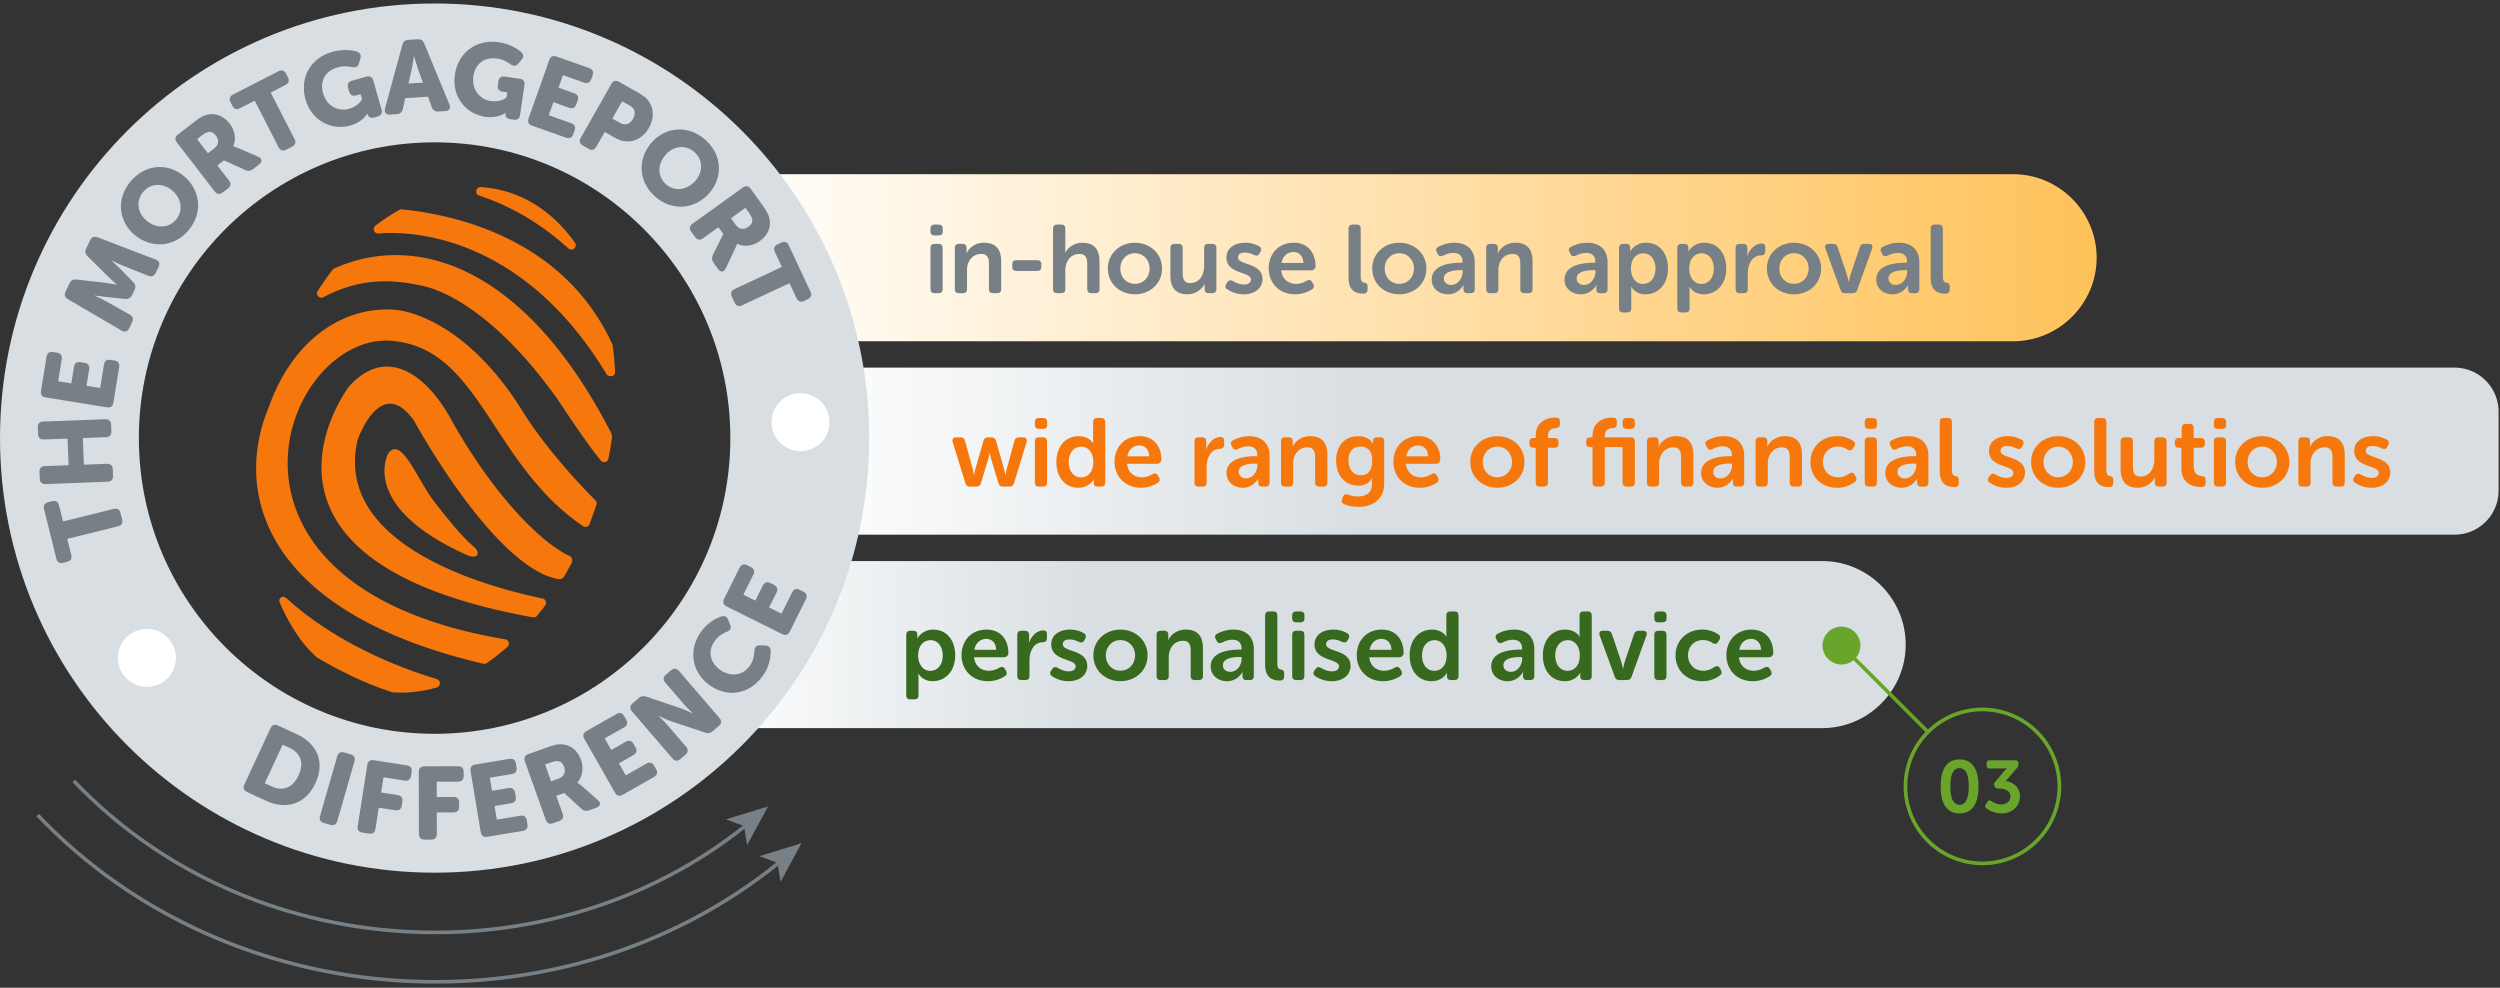 <svg xmlns="http://www.w3.org/2000/svg" width="448" height="177" viewBox="0 0 448 177"><rect x="0" y="0" width="448" height="177" fill="#333333" stroke="none"/><defs><linearGradient id="qfhxa" x1="128.01" x2="375.72" y1="46.19" y2="46.19" gradientUnits="userSpaceOnUse"><stop offset="0" stop-color="#fff"/><stop offset="1" stop-color="#ffc259"/></linearGradient><linearGradient id="qfhxb" x1="124.42" x2="341.5" y1="115.52" y2="115.52" gradientUnits="userSpaceOnUse"><stop offset="0" stop-color="#fff"/><stop offset=".33" stop-color="#d8dee2"/></linearGradient><linearGradient id="qfhxc" x1="142.73" x2="447.74" y1="80.85" y2="80.85" gradientUnits="userSpaceOnUse"><stop offset="0" stop-color="#fff"/><stop offset=".33" stop-color="#d8dee2"/></linearGradient></defs><g><g><g><path fill="url(#qfhxa)" d="M360.75 61.154H138.595c-8.233 0-9.286-6.737-9.286-14.97s-4.63-14.97 3.603-14.97H360.75c8.233 0 14.97 6.737 14.97 14.97s-6.737 14.97-14.97 14.97z"/></g><g><path fill="url(#qfhxb)" d="M326.534 130.48h-192.83c-8.235 0-9.287-6.736-9.287-14.97h11.643c0-8.233-.077-14.97 8.156-14.97h182.318c8.233 0 14.97 6.737 14.97 14.97 0 8.234-6.737 14.97-14.97 14.97z"/></g><g><path fill="url(#qfhxc)" d="M151.352 95.817a7.902 7.902 0 0 1-7.902-7.902V73.779a7.902 7.902 0 0 1 7.902-7.902h288.492a7.902 7.902 0 0 1 7.902 7.902v14.136a7.902 7.902 0 0 1-7.902 7.902z"/></g><g><g><path fill="#f6780d" d="M93.74 73.839c-10.974-17.75-22.842-18.314-22.842-18.314-8.5-.73-18.049 4.425-22.686 17.306-2.09 4.96-2.937 10.542-1.815 16.148 2.358 11.814 13.477 23.7 40.215 29.959.22.05.455.01.64-.12a40.129 40.129 0 0 0 3.672-2.889.787.787 0 0 0-.393-1.366c-58.255-9.788-39.188-56.327-19.518-53.396 15.173 1.93 17.171 22.08 33.501 33.141.41.254.957.059 1.131-.39.349-.9.92-2.543 1.235-3.473.1-.293.002-.606-.217-.828-6.68-6.734-10.935-12.563-12.922-15.778z"/></g><g><path fill="#f6780d" d="M77.693 89.74c-2.948-3.855-5.76-11.722-8.131-8.49 0 0-5.325 9.521 14.125 18.218 1.913.857 2.624-.337 1.097-1.606-1.826-1.517-4.479-4.706-7.091-8.122z"/></g><g><path fill="#f6780d" d="M56.79 117.814c-3.336-2.942-5.505-7.104-6.686-9.889-.299-.708.572-1.313 1.139-.794 8.745 7.987 19.948 12.43 27.035 14.565.756.227.735 1.288-.022 1.506-2.626.75-5.282 1.053-7.91.866l-.04-.002c-5.249-1.692-10.06-4.193-13.516-6.252z"/></g><g><path fill="#f6780d" d="M102.398 100.97c.262-.467.16-1.125-.328-1.346-5.493-2.508-14.195-11.744-21.308-24.607-4.192-7.587-11.357-13.335-18.22-5.759-.018.019-23.715 31.124 32.943 41.367a.805.805 0 0 0 .766-.28c.492-.605.975-1.228 1.45-1.867.34-.456.08-1.113-.478-1.229-10.014-2.067-37.372-9.525-33.178-28.263l.012-.047c.163-.603 4.28-11.837 10.13-3.56 0 0 14.357 26.406 25.908 28.405.413.072.824-.152 1.028-.519z"/></g><g><path fill="#f6780d" d="M109.582 77.7C93.648 46.699 73.815 41.802 59.883 48.12a.801.801 0 0 0-.307.242c-.84 1.095-1.767 2.436-2.638 3.776-.438.676.303 1.493 1.019 1.12 3.773-1.969 9.142-3.96 17.36-2.1 0 0 10.96 1.14 24.698 20.536 0 0 4.884 7.485 7.65 10.838a.784.784 0 0 0 1.371-.347c.258-1.303.474-2.6.65-3.889z"/></g><g><path fill="#f6780d" d="M108.701 67.08c.29.48 1.54.537 1.52-.442a56.235 56.235 0 0 0-.427-4.715.81.81 0 0 0-.074-.25c-.195-.41-.36-.766-.58-1.209-9.46-19-30.104-22.254-37.15-22.942a.787.787 0 0 0-.465.105c-1.52.871-2.876 1.746-4.244 2.811-.616.48-.225 1.46.553 1.4 8.817-.684 27.117 2.4 40.867 25.241z"/></g><g><path fill="#f6780d" d="M101.858 44.52c.688.624 1.705-.28 1.167-1.036-3.3-4.632-7.629-7.923-12.799-9.3a20.842 20.842 0 0 0-4.057-.659c-.915-.057-1.173 1.249-.302 1.53 4.48 1.452 10.21 4.216 15.991 9.465z"/></g></g><g><path fill="#d8dee2" d="M130.877 78.505c0 29.269-23.728 52.993-52.997 52.993-29.267 0-52.994-23.724-52.994-52.993 0-29.27 23.727-52.997 52.994-52.997 29.27 0 52.997 23.728 52.997 52.997zM77.88.623C34.87.623 0 35.492 0 78.505c0 43.013 34.87 77.878 77.88 77.878 43.014 0 77.88-34.865 77.88-77.878S120.895.623 77.88.623z"/></g><g><g><path fill="#37691e" d="M166.726 120.218c-1.438 0-2.2-1.35-2.2-2.718 0-1.957 1.091-2.787 2.234-2.787 1.282 0 2.182 1.09 2.182 2.77 0 1.748-1.006 2.735-2.216 2.735zm-4.33 4.382c0 .483.26.726.726.726h.745c.485 0 .73-.243.73-.726v-3.118c0-.45-.054-.762-.054-.762h.034s.71 1.351 2.546 1.351c2.321 0 4.053-1.817 4.053-4.624 0-2.734-1.542-4.623-3.931-4.623-2.062 0-2.84 1.56-2.84 1.56h-.034s.017-.156.017-.347v-.4c0-.345-.243-.604-.71-.604h-.556c-.466 0-.725.26-.725.727z"/></g><g><path fill="#37691e" d="M174.608 116.444c.207-1.178 1.004-1.956 2.13-1.956 1.004 0 1.748.727 1.782 1.956zm2.18-3.62c-2.648 0-4.483 1.906-4.483 4.623 0 2.51 1.818 4.624 4.743 4.624a5.576 5.576 0 0 0 2.995-.883c.383-.225.451-.572.243-.97l-.207-.346c-.225-.398-.538-.451-.97-.241-.414.258-1.09.568-1.905.568-1.332 0-2.51-.83-2.649-2.423h5.386a.764.764 0 0 0 .762-.744c0-2.425-1.404-4.208-3.914-4.208z"/></g><g><path fill="#37691e" d="M182.298 113.76c0-.468.242-.727.71-.727h.677c.466 0 .727.26.727.727v.83c0 .33-.053.608-.053.608h.034c.347-1.057 1.317-2.236 2.563-2.236.485 0 .66.243.66.728v.674c0 .468-.279.728-.745.728-1.612 0-2.39 1.595-2.39 3.203v2.84c0 .485-.243.728-.711.728h-.762c-.468 0-.71-.243-.71-.728z"/></g><g><path fill="#37691e" d="M188.362 120.184l.206-.312c.26-.364.555-.398.99-.173.414.226 1.071.606 1.973.606.76 0 1.228-.348 1.228-.901 0-1.436-4.38-.9-4.38-3.931 0-1.732 1.525-2.649 3.376-2.649 1.178 0 1.993.381 2.459.642.398.207.45.57.261.969l-.174.31c-.207.417-.536.47-.97.279-.38-.175-.953-.434-1.68-.434-.762 0-1.194.313-1.194.866 0 1.455 4.38.882 4.38 3.896 0 1.558-1.315 2.719-3.359 2.719a5.18 5.18 0 0 1-2.944-.9c-.398-.225-.434-.606-.172-.987z"/></g><g><path fill="#37691e" d="M198.166 117.447c0-1.626 1.176-2.753 2.614-2.753s2.63 1.127 2.63 2.753c0 1.646-1.192 2.752-2.63 2.752s-2.614-1.106-2.614-2.752zm-2.236 0c0 2.72 2.165 4.624 4.85 4.624 2.682 0 4.865-1.904 4.865-4.624 0-2.702-2.183-4.623-4.865-4.623-2.685 0-4.85 1.921-4.85 4.623z"/></g><g><path fill="#37691e" d="M207.26 113.76c0-.468.243-.727.71-.727h.674c.468 0 .71.26.71.727v.536c0 .192-.034.398-.034.398h.034a3.447 3.447 0 0 1 3.133-1.87c1.96 0 3.083 1.023 3.083 3.359v4.952c0 .485-.243.728-.726.728h-.744c-.468 0-.728-.243-.728-.728v-4.501c0-1.074-.276-1.802-1.385-1.802-1.559 0-2.546 1.3-2.546 2.893v3.41c0 .485-.242.728-.71.728h-.762c-.466 0-.708-.243-.708-.728z"/></g><g><path fill="#37691e" d="M220.474 120.39c-.884 0-1.333-.57-1.333-1.159 0-1.317 1.887-1.49 2.995-1.49h.365v.329c0 1.076-.797 2.32-2.027 2.32zm1.645-3.981c-1.974 0-5.159.433-5.159 3.012 0 1.612 1.315 2.65 2.925 2.65 1.94 0 2.772-1.662 2.772-1.662h.034s-.034.139-.034.381v.345c0 .485.242.728.71.728h.587c.485 0 .728-.243.728-.728v-4.797c0-2.231-1.368-3.514-3.654-3.514a6.254 6.254 0 0 0-2.891.728c-.417.225-.485.57-.279.97l.174.327c.209.417.537.487.97.296.417-.225 1.092-.502 1.836-.502.9 0 1.644.398 1.644 1.557v.209z"/></g><g><path fill="#37691e" d="M226.71 110.297c0-.468.243-.727.711-.727h.764c.468 0 .71.259.71.727v8.638c0 .866.362 1.022.692 1.058.31.036.536.225.536.623v.59c0 .45-.207.744-.728.744-1.176 0-2.684-.313-2.684-2.84z"/></g><g><path fill="#37691e" d="M231.563 113.76c0-.468.242-.727.708-.727h.762c.468 0 .71.259.71.727v7.375c0 .485-.242.727-.71.727h-.762c-.466 0-.708-.242-.708-.727zm0-2.944v-.52c0-.467.242-.726.708-.726h.762c.468 0 .727.259.727.727v.519c0 .466-.26.709-.727.709h-.762c-.466 0-.708-.243-.708-.709z"/></g><g><path fill="#37691e" d="M235.545 120.184l.208-.312c.258-.364.555-.398.987-.173.415.226 1.074.606 1.974.606.762 0 1.23-.348 1.23-.901 0-1.436-4.382-.9-4.382-3.931 0-1.732 1.525-2.649 3.376-2.649 1.178 0 1.993.381 2.459.642.397.207.452.57.26.969l-.173.31c-.207.417-.536.47-.97.279-.381-.175-.953-.434-1.679-.434-.763 0-1.195.313-1.195.866 0 1.455 4.38.882 4.38 3.896 0 1.558-1.315 2.719-3.359 2.719a5.18 5.18 0 0 1-2.944-.9c-.398-.225-.432-.606-.172-.987z"/></g><g><path fill="#37691e" d="M245.434 116.444c.208-1.178 1.004-1.956 2.13-1.956 1.003 0 1.75.727 1.785 1.956zm2.182-3.62c-2.649 0-4.484 1.906-4.484 4.623 0 2.51 1.817 4.624 4.743 4.624a5.576 5.576 0 0 0 2.996-.883c.38-.225.45-.572.242-.97l-.206-.346c-.226-.398-.537-.451-.97-.241-.417.258-1.092.568-1.906.568-1.332 0-2.51-.83-2.649-2.423h5.386a.764.764 0 0 0 .762-.744c0-2.425-1.402-4.208-3.914-4.208z"/></g><g><path fill="#37691e" d="M257.022 120.218c-1.298 0-2.2-1.091-2.2-2.772 0-1.748 1.021-2.733 2.217-2.733 1.489 0 2.2 1.35 2.2 2.717 0 1.958-1.075 2.788-2.217 2.788zm-.415-7.394c-2.34 0-4.001 1.819-4.001 4.622 0 2.738 1.542 4.625 3.929 4.625 2.027 0 2.771-1.523 2.771-1.523h.036s-.036.138-.036.31v.347c0 .432.243.657.71.657h.641c.468 0 .71-.242.71-.727v-10.838c0-.468-.242-.727-.71-.727h-.761c-.468 0-.71.259-.71.727v3.289c0 .278.033.504.033.504h-.034s-.64-1.266-2.578-1.266z"/></g><g><path fill="#37691e" d="M269.408 119.231c0-1.317 1.886-1.49 2.995-1.49h.365v.329c0 1.076-.797 2.32-2.027 2.32-.882 0-1.333-.57-1.333-1.159zm-2.18.19c0 1.612 1.314 2.65 2.924 2.65 1.94 0 2.772-1.662 2.772-1.662h.034s-.034.139-.034.381v.345c0 .485.242.728.71.728h.587c.485 0 .728-.243.728-.728v-4.797c0-2.231-1.368-3.514-3.655-3.514a6.254 6.254 0 0 0-2.89.728c-.417.225-.485.57-.277.97l.172.327c.209.417.538.487.97.296.417-.225 1.092-.502 1.836-.502.9 0 1.644.398 1.644 1.557v.209h-.361c-1.974 0-5.16.433-5.16 3.012z"/></g><g><path fill="#37691e" d="M280.892 120.218c-1.298 0-2.198-1.091-2.198-2.772 0-1.748 1.021-2.733 2.217-2.733 1.489 0 2.197 1.35 2.197 2.717 0 1.958-1.074 2.788-2.216 2.788zm-.415-7.394c-2.338 0-4 1.819-4 4.622 0 2.738 1.54 4.625 3.93 4.625 2.025 0 2.771-1.523 2.771-1.523h.034s-.034.138-.034.31v.347c0 .432.243.657.71.657h.641c.468 0 .71-.242.71-.727v-10.838c0-.468-.242-.727-.71-.727h-.763c-.468 0-.71.259-.71.727v3.289c0 .278.035.504.035.504h-.036s-.638-1.266-2.578-1.266z"/></g><g><path fill="#37691e" d="M286.662 113.864c-.172-.502.034-.831.572-.831h.813c.417 0 .693.19.814.604l1.645 4.867c.174.519.33 1.333.33 1.333h.034s.14-.814.312-1.333l1.645-4.867c.12-.413.4-.604.812-.604h.815c.536 0 .761.33.59.831l-2.668 7.411c-.139.413-.398.587-.813.587h-1.387c-.413 0-.691-.174-.81-.587z"/></g><g><path fill="#37691e" d="M296.45 113.76c0-.468.243-.727.71-.727h.76c.469 0 .711.259.711.727v7.375c0 .485-.242.727-.71.727h-.762c-.466 0-.708-.242-.708-.727zm0-2.944v-.52c0-.467.243-.726.71-.726h.76c.469 0 .728.259.728.727v.519c0 .466-.26.709-.727.709h-.762c-.466 0-.708-.243-.708-.709z"/></g><g><path fill="#37691e" d="M305.057 112.824c1.419 0 2.372.52 2.89.885.365.242.382.604.14.985l-.226.347c-.258.4-.555.4-.968.19a3.096 3.096 0 0 0-1.717-.537c-1.627 0-2.684 1.231-2.684 2.736 0 1.49 1.057 2.77 2.754 2.77.866 0 1.56-.38 1.974-.675.434-.242.762-.19.987.225l.175.33c.206.38.155.727-.192.97a5.254 5.254 0 0 1-3.133 1.021c-2.927 0-4.797-2.06-4.797-4.624 0-2.51 1.87-4.623 4.797-4.623z"/></g><g><path fill="#37691e" d="M311.672 116.444c.209-1.178 1.004-1.956 2.132-1.956 1.002 0 1.748.727 1.782 1.956zm2.183-3.62c-2.649 0-4.484 1.906-4.484 4.623 0 2.51 1.816 4.624 4.743 4.624a5.582 5.582 0 0 0 2.995-.883c.381-.225.45-.572.243-.97l-.207-.346c-.227-.398-.538-.451-.97-.241-.416.258-1.09.568-1.905.568-1.332 0-2.51-.83-2.649-2.423h5.384a.765.765 0 0 0 .764-.744c0-2.425-1.404-4.208-3.914-4.208z"/></g></g><g><g><path fill="#778086" d="M166.74 44.431c0-.468.241-.727.711-.727h.76c.468 0 .71.26.71.727v7.377c0 .485-.242.728-.71.728h-.76c-.47 0-.71-.243-.71-.728zm0-2.942v-.52c0-.469.241-.728.711-.728h.76c.468 0 .73.26.73.727v.521c0 .466-.262.709-.73.709h-.76c-.47 0-.71-.243-.71-.709z"/></g><g><path fill="#778086" d="M171.105 44.431c0-.468.243-.727.71-.727h.675c.468 0 .71.26.71.727v.536c0 .192-.033.398-.033.398h.034a3.447 3.447 0 0 1 3.133-1.87c1.957 0 3.082 1.023 3.082 3.361v4.952c0 .485-.242.728-.727.728h-.745c-.466 0-.727-.243-.727-.728v-4.503c0-1.074-.277-1.8-1.385-1.8-1.557 0-2.544 1.298-2.544 2.891v3.412c0 .485-.243.728-.71.728h-.762c-.468 0-.71-.243-.71-.728z"/></g><g><path fill="#778086" d="M181.394 47.824v-.485c0-.468.26-.71.728-.71h3.758c.466 0 .726.242.726.71v.485c0 .485-.26.728-.726.728h-3.758c-.468 0-.728-.243-.728-.728z"/></g><g><path fill="#778086" d="M188.705 40.968c0-.468.26-.727.727-.727h.745c.485 0 .727.26.727.727v3.567c0 .432-.053.743-.053.743h.036c.432-.847 1.54-1.783 3.063-1.783 1.96 0 3.083 1.023 3.083 3.361v4.952c0 .485-.258.728-.728.728h-.744c-.485 0-.728-.243-.728-.728v-4.503c0-1.074-.274-1.8-1.383-1.8-1.542 0-2.546 1.247-2.546 2.927v3.376c0 .485-.242.728-.727.728h-.745c-.468 0-.727-.243-.727-.728z"/></g><g><path fill="#778086" d="M200.76 48.12c0-1.628 1.177-2.755 2.615-2.755 1.438 0 2.632 1.127 2.632 2.755 0 1.646-1.194 2.752-2.632 2.752-1.438 0-2.616-1.106-2.616-2.752zm-2.234 0c0 2.718 2.165 4.622 4.85 4.622 2.682 0 4.864-1.904 4.864-4.622 0-2.702-2.182-4.625-4.865-4.625-2.684 0-4.85 1.923-4.85 4.625z"/></g><g><path fill="#778086" d="M209.733 44.431c0-.468.261-.727.727-.727h.747c.485 0 .727.26.727.727v4.501c0 1.077.277 1.802 1.366 1.802 1.593 0 2.478-1.402 2.478-2.978v-3.325c0-.468.243-.727.728-.727h.742c.468 0 .728.26.728.727v7.377c0 .485-.26.728-.728.728h-.674c-.468 0-.71-.243-.71-.728v-.52c0-.207.033-.399.033-.399h-.034c-.415.902-1.559 1.853-3.063 1.853-1.889 0-3.067-.95-3.067-3.359z"/></g><g><path fill="#778086" d="M219.764 50.855l.208-.31c.258-.366.555-.4.987-.175.415.226 1.075.607 1.974.607.762 0 1.23-.347 1.23-.9 0-1.438-4.382-.902-4.382-3.931 0-1.734 1.525-2.65 3.376-2.65a4.89 4.89 0 0 1 2.459.642c.398.206.45.572.261.97l-.174.31c-.206.415-.536.468-.97.277-.38-.174-.953-.432-1.678-.432-.764 0-1.196.313-1.196.866 0 1.453 4.38.882 4.38 3.895 0 1.559-1.315 2.718-3.359 2.718a5.166 5.166 0 0 1-2.944-.9c-.397-.225-.432-.606-.172-.987z"/></g><g><path fill="#778086" d="M229.653 47.116c.208-1.178 1.004-1.957 2.131-1.957 1.002 0 1.749.727 1.783 1.957zm2.182-3.62c-2.648 0-4.484 1.905-4.484 4.624 0 2.51 1.817 4.622 4.744 4.622a5.56 5.56 0 0 0 2.995-.883c.38-.225.449-.572.242-.97l-.206-.344c-.225-.4-.538-.451-.97-.243-.417.26-1.091.57-1.906.57-1.332 0-2.51-.831-2.648-2.424h5.384a.765.765 0 0 0 .763-.743c0-2.427-1.402-4.21-3.914-4.21z"/></g><g><path fill="#778086" d="M241.658 40.968c0-.468.242-.727.71-.727h.762c.468 0 .71.26.71.727v8.64c0 .867.364 1.022.694 1.056.31.036.536.225.536.623v.59c0 .45-.209.744-.728.744-1.176 0-2.684-.313-2.684-2.84z"/></g><g><path fill="#778086" d="M248.135 48.12c0-1.628 1.178-2.755 2.616-2.755 1.438 0 2.63 1.127 2.63 2.755 0 1.646-1.192 2.752-2.63 2.752s-2.616-1.106-2.616-2.752zm-2.234 0c0 2.718 2.166 4.622 4.85 4.622 2.683 0 4.865-1.904 4.865-4.622 0-2.702-2.182-4.625-4.865-4.625-2.684 0-4.85 1.923-4.85 4.625z"/></g><g><path fill="#778086" d="M258.738 49.902c0-1.314 1.887-1.489 2.995-1.489h.364v.33c0 1.074-.798 2.319-2.025 2.319-.885 0-1.334-.57-1.334-1.16zm2.978-2.82c-1.974 0-5.16.432-5.16 3.012 0 1.61 1.316 2.648 2.925 2.648 1.942 0 2.771-1.661 2.771-1.661h.036s-.036.138-.036.38v.347c0 .485.243.728.71.728h.59c.483 0 .725-.243.725-.728v-4.797c0-2.233-1.365-3.516-3.652-3.516-1.317 0-2.32.434-2.893.728-.415.225-.485.572-.276.972l.174.326c.206.416.536.486.968.297.417-.225 1.091-.504 1.836-.504.901 0 1.644.398 1.644 1.557v.21h-.362z"/></g><g><path fill="#778086" d="M266.325 44.431c0-.468.243-.727.709-.727h.676c.468 0 .71.26.71.727v.536c0 .192-.035.398-.035.398h.036a3.447 3.447 0 0 1 3.133-1.87c1.957 0 3.082 1.023 3.082 3.361v4.952c0 .485-.242.728-.727.728h-.743c-.468 0-.73-.243-.73-.728v-4.503c0-1.074-.276-1.8-1.382-1.8-1.561 0-2.546 1.298-2.546 2.891v3.412c0 .485-.243.728-.71.728h-.764c-.466 0-.709-.243-.709-.728z"/></g><g><path fill="#778086" d="M282.538 49.902c0-1.314 1.887-1.489 2.995-1.489h.364v.33c0 1.074-.796 2.319-2.025 2.319-.885 0-1.334-.57-1.334-1.16zm2.978-2.82c-1.974 0-5.159.432-5.159 3.012 0 1.61 1.315 2.648 2.925 2.648 1.94 0 2.772-1.661 2.772-1.661h.034s-.034.138-.034.38v.347c0 .485.24.728.71.728h.588c.485 0 .727-.243.727-.728v-4.797c0-2.233-1.368-3.516-3.654-3.516-1.315 0-2.319.434-2.891.728-.417.225-.485.572-.279.972l.175.326c.206.416.536.486.97.297.416-.225 1.09-.504 1.835-.504.9 0 1.645.398 1.645 1.557v.21h-.364z"/></g><g><path fill="#778086" d="M292.256 48.17c0-1.954 1.09-2.786 2.234-2.786 1.28 0 2.18 1.09 2.18 2.77 0 1.748-1.002 2.735-2.216 2.735-1.436 0-2.198-1.348-2.198-2.718zm-2.129 7.101c0 .485.26.728.727.728h.743c.485 0 .728-.243.728-.728v-3.118c0-.449-.052-.762-.052-.762h.034s.71 1.351 2.547 1.351c2.32 0 4.052-1.816 4.052-4.622 0-2.736-1.542-4.625-3.933-4.625-2.06 0-2.84 1.56-2.84 1.56h-.032s.017-.156.017-.345v-.4c0-.347-.242-.606-.71-.606h-.554c-.467 0-.727.26-.727.727z"/></g><g><path fill="#778086" d="M302.702 48.17c0-1.954 1.09-2.786 2.232-2.786 1.282 0 2.182 1.09 2.182 2.77 0 1.748-1.004 2.735-2.216 2.735-1.436 0-2.198-1.348-2.198-2.718zm-2.13 7.101c0 .485.258.728.726.728h.745c.485 0 .727-.243.727-.728v-3.118c0-.449-.053-.762-.053-.762h.036s.71 1.351 2.546 1.351c2.32 0 4.05-1.816 4.05-4.622 0-2.736-1.54-4.625-3.93-4.625-2.061 0-2.84 1.56-2.84 1.56h-.032s.015-.156.015-.345v-.4c0-.347-.242-.606-.71-.606h-.554c-.467 0-.725.26-.725.727z"/></g><g><path fill="#778086" d="M311.017 44.431c0-.468.242-.727.708-.727h.677c.468 0 .725.26.725.727v.832c0 .33-.05.606-.05.606h.035c.345-1.057 1.315-2.235 2.561-2.235.485 0 .66.242.66.727v.676c0 .468-.279.726-.745.726-1.61 0-2.389 1.595-2.389 3.206v2.84c0 .484-.242.727-.71.727h-.764c-.466 0-.708-.243-.708-.728z"/></g><g><path fill="#778086" d="M318.862 48.12c0-1.628 1.178-2.755 2.616-2.755 1.438 0 2.63 1.127 2.63 2.755 0 1.646-1.192 2.752-2.63 2.752s-2.616-1.106-2.616-2.752zm-2.234 0c0 2.718 2.166 4.622 4.85 4.622 2.683 0 4.865-1.904 4.865-4.622 0-2.702-2.183-4.625-4.865-4.625-2.684 0-4.85 1.923-4.85 4.625z"/></g><g><path fill="#778086" d="M327.108 44.535c-.17-.501.036-.831.572-.831h.815c.417 0 .693.191.815.606l1.644 4.865c.172.52.33 1.334.33 1.334h.034s.138-.813.31-1.334l1.645-4.865c.123-.415.4-.606.814-.606h.815c.536 0 .761.33.587.831l-2.665 7.412c-.139.414-.398.589-.815.589h-1.385c-.415 0-.691-.175-.812-.59z"/></g><g><path fill="#778086" d="M338.403 49.902c0-1.314 1.887-1.489 2.995-1.489h.366v.33c0 1.074-.798 2.319-2.027 2.319-.883 0-1.334-.57-1.334-1.16zm2.98-2.82c-1.974 0-5.16.432-5.16 3.012 0 1.61 1.314 2.648 2.924 2.648 1.94 0 2.772-1.661 2.772-1.661h.034s-.034.138-.034.38v.347c0 .485.242.728.71.728h.588c.485 0 .727-.243.727-.728v-4.797c0-2.233-1.368-3.516-3.654-3.516-1.315 0-2.32.434-2.891.728-.417.225-.485.572-.277.972l.173.326c.208.416.538.486.97.297.416-.225 1.09-.504 1.835-.504.9 0 1.645.398 1.645 1.557v.21h-.362z"/></g><g><path fill="#778086" d="M345.973 40.968c0-.468.242-.727.71-.727h.764c.468 0 .71.26.71.727v8.64c0 .867.362 1.022.692 1.056.31.036.536.225.536.623v.59c0 .45-.207.744-.728.744-1.176 0-2.684-.313-2.684-2.84z"/></g></g><g><g><path fill="#f6780d" d="M170.713 79.183c-.14-.485.103-.815.607-.815h.83c.433 0 .693.209.78.64l1.419 5.16c.104.469.172.937.172.937h.036s.068-.468.19-.936l1.489-5.16c.087-.417.363-.624.797-.624h.658c.431 0 .693.207.797.624l1.472 5.16c.136.468.19.936.19.936h.034s.07-.468.19-.936l1.403-5.16c.104-.432.364-.64.795-.64h.798c.52 0 .745.329.606.814l-2.27 7.409c-.12.417-.397.606-.812.606h-1.161c-.432 0-.709-.206-.813-.623l-1.334-4.416c-.138-.466-.206-.951-.206-.951h-.036s-.087.485-.224.951l-1.335 4.416c-.103.417-.362.623-.796.623h-1.193c-.417 0-.677-.19-.798-.606z"/></g><g><path fill="#f6780d" d="M185.452 79.096c0-.468.243-.728.71-.728h.762c.468 0 .71.26.71.728v7.377c0 .483-.242.725-.71.725h-.762c-.468 0-.71-.242-.71-.725zm0-2.944v-.52c0-.467.243-.727.71-.727h.762c.468 0 .73.26.73.728v.519c0 .466-.262.708-.73.708h-.762c-.468 0-.71-.242-.71-.708z"/></g><g><path fill="#f6780d" d="M193.714 85.554c-1.298 0-2.198-1.091-2.198-2.772 0-1.746 1.021-2.734 2.217-2.734 1.489 0 2.197 1.351 2.197 2.719 0 1.957-1.074 2.787-2.216 2.787zm-.415-7.394c-2.338 0-4 1.818-4 4.622 0 2.738 1.54 4.624 3.93 4.624 2.027 0 2.771-1.523 2.771-1.523h.034s-.034.139-.034.311v.347c0 .432.243.657.71.657h.64c.469 0 .711-.242.711-.725v-10.84c0-.468-.242-.728-.71-.728h-.764c-.466 0-.708.26-.708.728v3.288c0 .279.034.504.034.504h-.034s-.64-1.265-2.58-1.265z"/></g><g><path fill="#f6780d" d="M202.028 81.78c.21-1.178 1.006-1.957 2.132-1.957 1.004 0 1.748.728 1.784 1.957zm2.185-3.62c-2.65 0-4.485 1.906-4.485 4.622 0 2.512 1.817 4.625 4.744 4.625a5.582 5.582 0 0 0 2.995-.883c.381-.226.45-.572.243-.97l-.209-.345c-.225-.4-.536-.453-.97-.242-.415.257-1.09.57-1.904.57-1.333 0-2.512-.832-2.65-2.425h5.386a.764.764 0 0 0 .762-.743c0-2.427-1.402-4.21-3.912-4.21z"/></g><g><path fill="#f6780d" d="M214.052 79.096c0-.468.243-.728.709-.728h.676c.468 0 .726.26.726.728v.831c0 .328-.051.607-.051.607h.036c.344-1.057 1.314-2.236 2.56-2.236.486 0 .66.243.66.728v.674c0 .468-.278.727-.744.727-1.61 0-2.39 1.596-2.39 3.206v2.84c0 .483-.242.725-.71.725h-.763c-.466 0-.709-.242-.709-.725z"/></g><g><path fill="#f6780d" d="M221.967 84.567c0-1.317 1.887-1.49 2.995-1.49h.364v.329c0 1.075-.798 2.32-2.025 2.32-.885 0-1.334-.57-1.334-1.16zm2.978-2.821c-1.974 0-5.158.432-5.158 3.01 0 1.612 1.314 2.65 2.923 2.65 1.942 0 2.771-1.66 2.771-1.66h.036s-.036.137-.036.38v.347c0 .483.243.725.71.725h.59c.485 0 .727-.242.727-.725v-4.799c0-2.232-1.367-3.514-3.654-3.514-1.315 0-2.32.432-2.89.73-.418.223-.486.567-.28.967l.175.328c.206.417.536.487.97.297.415-.227 1.091-.503 1.834-.503.901 0 1.646.397 1.646 1.557v.21h-.364z"/></g><g><path fill="#f6780d" d="M229.556 79.096c0-.468.243-.728.709-.728h.674c.468 0 .71.26.71.728v.536c0 .191-.033.398-.033.398h.034a3.448 3.448 0 0 1 3.135-1.87c1.957 0 3.08 1.023 3.08 3.359v4.954c0 .483-.24.725-.725.725h-.745c-.468 0-.73-.242-.73-.725v-4.504c0-1.074-.274-1.801-1.382-1.801-1.56 0-2.546 1.3-2.546 2.893v3.412c0 .483-.243.725-.71.725h-.762c-.466 0-.709-.242-.709-.725z"/></g><g><path fill="#f6780d" d="M245.905 82.593c0 1.974-1.006 2.58-2.044 2.58-1.419 0-2.216-1.125-2.216-2.717 0-1.456.744-2.426 2.112-2.426 1.142 0 2.148.536 2.148 2.563zm-4.33 6.043c-.468-.155-.726-.034-.917.398l-.139.398c-.19.45-.07.746.381.936.605.26 1.593.466 2.579.466 2.184 0 4.57-1.14 4.57-4.172v-7.566c0-.468-.24-.728-.71-.728h-.587c-.466 0-.71.26-.71.59v.329c0 .138.019.224.019.224h-.036s-.554-1.351-2.615-1.351c-2.631 0-3.982 1.974-3.982 4.38 0 2.444 1.421 4.486 4 4.486 1.178 0 1.937-.485 2.424-1.317h.034s-.034.243-.034.451v.657c0 1.576-1.142 2.149-2.493 2.149-.814 0-1.37-.175-1.784-.33z"/></g><g><path fill="#f6780d" d="M252.002 81.78c.21-1.178 1.005-1.957 2.13-1.957 1.005 0 1.75.728 1.785 1.957zm2.184-3.62c-2.65 0-4.484 1.906-4.484 4.622 0 2.512 1.816 4.625 4.741 4.625a5.57 5.57 0 0 0 2.996-.883c.382-.226.45-.572.242-.97l-.206-.345c-.226-.4-.537-.453-.97-.242-.415.257-1.092.57-1.906.57-1.332 0-2.51-.832-2.649-2.425h5.386a.764.764 0 0 0 .762-.743c0-2.427-1.402-4.21-3.912-4.21z"/></g><g><path fill="#f6780d" d="M265.704 82.782c0-1.625 1.178-2.752 2.616-2.752 1.436 0 2.63 1.127 2.63 2.752 0 1.647-1.194 2.755-2.63 2.755-1.438 0-2.616-1.108-2.616-2.755zm-2.234 0c0 2.72 2.166 4.625 4.85 4.625 2.683 0 4.865-1.904 4.865-4.625 0-2.7-2.182-4.622-4.865-4.622-2.684 0-4.85 1.923-4.85 4.622z"/></g><g><path fill="#f6780d" d="M275.199 80.24h-.434c-.466 0-.708-.244-.708-.73v-.293c0-.468.242-.727.708-.727h.434v-.415c0-2.806 2.476-3.24 3.376-3.24h.26c.47 0 .71.243.71.728v.45c0 .468-.26.677-.745.71-.536.035-1.402.156-1.402 1.437v.33h1.177c.468 0 .71.259.71.727v.294c0 .485-.242.729-.71.729h-1.177v6.233c0 .483-.26.725-.727.725h-.762c-.47 0-.71-.242-.71-.725z"/></g><g><path fill="#f6780d" d="M291.48 76.86h.763c.466 0 .726-.242.726-.708v-.52c0-.467-.26-.727-.726-.727h-.763c-.468 0-.71.26-.71.728v.519c0 .466.242.708.71.708zm-6.097 9.613c0 .483.243.725.71.725h.764c.468 0 .728-.242.728-.725v-6.356h3.184v6.356c0 .483.243.725.71.725h.764c.466 0 .726-.242.726-.725v-7.377c0-.468-.26-.728-.726-.728h-4.658v-.208c0-1.28.865-1.402 1.402-1.436.485-.034.744-.243.744-.71v-.451c0-.485-.242-.728-.71-.728h-.26c-.9 0-3.378.434-3.378 3.24v.293h-.432c-.466 0-.708.26-.708.728v.293c0 .485.242.728.708.728h.432z"/></g><g><path fill="#f6780d" d="M295.138 79.096c0-.468.242-.728.708-.728h.675c.468 0 .71.26.71.728v.536c0 .191-.034.398-.034.398h.034a3.45 3.45 0 0 1 3.135-1.87c1.957 0 3.083 1.023 3.083 3.359v4.954c0 .483-.243.725-.728.725h-.744c-.468 0-.728-.242-.728-.725v-4.504c0-1.074-.276-1.801-1.385-1.801-1.559 0-2.546 1.3-2.546 2.893v3.412c0 .483-.242.725-.71.725h-.762c-.466 0-.708-.242-.708-.725z"/></g><g><path fill="#f6780d" d="M307.018 84.567c0-1.317 1.887-1.49 2.995-1.49h.365v.329c0 1.075-.797 2.32-2.027 2.32-.882 0-1.333-.57-1.333-1.16zm2.98-2.821c-1.974 0-5.16.432-5.16 3.01 0 1.612 1.314 2.65 2.924 2.65 1.94 0 2.772-1.66 2.772-1.66h.034s-.034.137-.034.38v.347c0 .483.242.725.71.725h.587c.485 0 .728-.242.728-.725v-4.799c0-2.232-1.366-3.514-3.654-3.514a6.23 6.23 0 0 0-2.891.73c-.417.223-.485.567-.277.967l.172.328c.209.417.539.487.97.297.417-.227 1.092-.503 1.836-.503.9 0 1.645.397 1.645 1.557v.21h-.362z"/></g><g><path fill="#f6780d" d="M314.607 79.096c0-.468.242-.728.708-.728h.677c.468 0 .71.26.71.728v.536c0 .191-.036.398-.036.398h.036a3.447 3.447 0 0 1 3.133-1.87c1.957 0 3.083 1.023 3.083 3.359v4.954c0 .483-.243.725-.728.725h-.742c-.468 0-.728-.242-.728-.725v-4.504c0-1.074-.278-1.801-1.387-1.801-1.559 0-2.544 1.3-2.544 2.893v3.412c0 .483-.242.725-.71.725h-.764c-.466 0-.708-.242-.708-.725z"/></g><g><path fill="#f6780d" d="M329.224 78.16c1.42 0 2.372.519 2.891.884.364.243.383.605.14.986l-.225.346c-.26.4-.555.4-.97.19a3.11 3.11 0 0 0-1.714-.536c-1.63 0-2.683 1.231-2.683 2.737 0 1.49 1.053 2.77 2.753 2.77.865 0 1.557-.381 1.974-.677.432-.242.76-.189.985.226l.174.33c.206.38.155.727-.191.97a5.247 5.247 0 0 1-3.134 1.02c-2.927 0-4.796-2.059-4.796-4.624 0-2.51 1.87-4.622 4.796-4.622z"/></g><g><path fill="#f6780d" d="M334.163 79.096c0-.468.24-.728.709-.728h.761c.468 0 .71.26.71.728v7.377c0 .483-.242.725-.71.725h-.761c-.468 0-.709-.242-.709-.725zm0-2.944v-.52c0-.467.24-.727.709-.727h.761c.468 0 .728.26.728.728v.519c0 .466-.26.708-.728.708h-.761c-.468 0-.709-.242-.709-.708z"/></g><g><path fill="#f6780d" d="M340.032 84.567c0-1.317 1.887-1.49 2.995-1.49h.366v.329c0 1.075-.798 2.32-2.027 2.32-.885 0-1.334-.57-1.334-1.16zm2.978-2.821c-1.974 0-5.158.432-5.158 3.01 0 1.612 1.314 2.65 2.925 2.65 1.94 0 2.771-1.66 2.771-1.66h.034s-.034.137-.034.38v.347c0 .483.243.725.71.725h.588c.485 0 .727-.242.727-.725v-4.799c0-2.232-1.368-3.514-3.654-3.514a6.23 6.23 0 0 0-2.891.73c-.417.223-.485.567-.279.967l.175.328c.208.417.536.487.97.297.417-.227 1.09-.503 1.835-.503.9 0 1.645.397 1.645 1.557v.21h-.364z"/></g><g><path fill="#f6780d" d="M347.602 75.633c0-.468.243-.728.71-.728h.764c.468 0 .71.26.71.728v8.64c0 .866.362 1.021.692 1.055.31.036.536.226.536.624v.589c0 .45-.206.744-.727.744-1.177 0-2.685-.312-2.685-2.84z"/></g><g><path fill="#f6780d" d="M356.404 85.52l.206-.311c.26-.366.555-.4.99-.174.412.225 1.071.606 1.971.606.762 0 1.23-.347 1.23-.9 0-1.438-4.38-.902-4.38-3.933 0-1.731 1.523-2.648 3.376-2.648 1.178 0 1.99.38 2.459.642.397.207.45.572.26.97l-.173.31c-.209.416-.538.469-.97.277-.381-.174-.953-.432-1.68-.432-.762 0-1.196.313-1.196.866 0 1.453 4.382.881 4.382 3.895 0 1.557-1.317 2.719-3.36 2.719a5.16 5.16 0 0 1-2.943-.9c-.398-.226-.434-.607-.172-.987z"/></g><g><path fill="#f6780d" d="M366.206 82.782c0-1.625 1.178-2.752 2.614-2.752 1.438 0 2.631 1.127 2.631 2.752 0 1.647-1.193 2.755-2.631 2.755-1.436 0-2.614-1.108-2.614-2.755zm-2.234 0c0 2.72 2.163 4.625 4.848 4.625 2.682 0 4.867-1.904 4.867-4.625 0-2.7-2.185-4.622-4.867-4.622-2.685 0-4.848 1.923-4.848 4.622z"/></g><g><path fill="#f6780d" d="M375.284 75.633c0-.468.242-.728.71-.728h.762c.468 0 .71.26.71.728v8.64c0 .866.362 1.021.692 1.055.31.036.536.226.536.624v.589c0 .45-.207.744-.726.744-1.178 0-2.684-.312-2.684-2.84z"/></g><g><path fill="#f6780d" d="M380.012 79.096c0-.468.26-.728.726-.728h.746c.485 0 .728.26.728.728v4.5c0 1.075.276 1.802 1.365 1.802 1.594 0 2.478-1.401 2.478-2.978v-3.324c0-.468.243-.728.728-.728h.742c.47 0 .728.26.728.728v7.377c0 .483-.258.725-.728.725h-.674c-.468 0-.71-.242-.71-.725v-.521c0-.207.036-.398.036-.398h-.036c-.415.902-1.558 1.853-3.064 1.853-1.886 0-3.065-.951-3.065-3.36z"/></g><g><path fill="#f6780d" d="M390.909 80.24h-.468c-.47 0-.71-.244-.71-.73v-.293c0-.468.24-.728.725-.728h.504v-1.8c0-.467.26-.727.728-.727h.691c.468 0 .727.26.727.728v1.8h1.283c.468 0 .726.259.726.727v.294c0 .485-.258.729-.71.729h-1.299v3.427c0 1.317.813 1.574 1.421 1.644.536.053.728.226.728.71v.539c0 .517-.296.725-.902.725-1.574 0-3.444-.848-3.444-3.237z"/></g><g><path fill="#f6780d" d="M396.729 79.096c0-.468.242-.728.708-.728h.762c.468 0 .71.26.71.728v7.377c0 .483-.242.725-.71.725h-.762c-.466 0-.708-.242-.708-.725zm0-2.944v-.52c0-.467.242-.727.708-.727h.762c.468 0 .727.26.727.728v.519c0 .466-.26.708-.727.708h-.762c-.466 0-.708-.242-.708-.708z"/></g><g><path fill="#f6780d" d="M402.772 82.782c0-1.625 1.176-2.752 2.614-2.752s2.632 1.127 2.632 2.752c0 1.647-1.194 2.755-2.632 2.755-1.438 0-2.614-1.108-2.614-2.755zm-2.234 0c0 2.72 2.164 4.625 4.848 4.625 2.683 0 4.867-1.904 4.867-4.625 0-2.7-2.184-4.622-4.867-4.622-2.684 0-4.848 1.923-4.848 4.622z"/></g><g><path fill="#f6780d" d="M411.867 79.096c0-.468.243-.728.709-.728h.676c.468 0 .71.26.71.728v.536c0 .191-.036.398-.036.398h.036a3.445 3.445 0 0 1 3.134-1.87c1.957 0 3.082 1.023 3.082 3.359v4.954c0 .483-.243.725-.728.725h-.744c-.468 0-.726-.242-.726-.725v-4.504c0-1.074-.278-1.801-1.386-1.801-1.56 0-2.546 1.3-2.546 2.893v3.412c0 .483-.241.725-.71.725h-.762c-.466 0-.709-.242-.709-.725z"/></g><g><path fill="#f6780d" d="M421.86 85.52l.209-.311c.259-.366.555-.4.987-.174.414.225 1.074.606 1.972.606.763 0 1.231-.347 1.231-.9 0-1.438-4.382-.902-4.382-3.933 0-1.731 1.525-2.648 3.378-2.648 1.178 0 1.99.38 2.457.642.398.207.453.572.261.97l-.174.31c-.206.416-.536.469-.968.277-.383-.174-.953-.432-1.68-.432-.764 0-1.196.313-1.196.866 0 1.453 4.38.881 4.38 3.895 0 1.557-1.314 2.719-3.359 2.719a5.172 5.172 0 0 1-2.944-.9c-.397-.226-.431-.607-.172-.987z"/></g></g><g><g><path fill="#778086" d="M47.444 140.358l3.212-6.919 1.2.555c1.969.912 2.71 2.677 1.658 4.945-1.06 2.283-2.85 2.91-4.868 1.974zm-3.652.229c-.277.6-.108 1.067.49 1.341l3.32 1.542c3.75 1.74 7.19.622 8.93-3.133 1.741-3.75.352-7.047-3.399-8.788l-3.319-1.542c-.598-.277-1.062-.108-1.34.494z"/></g><g><path fill="#778086" d="M60.427 135.536c.184-.634.616-.875 1.252-.691l1.148.331c.635.18.876.614.692 1.25l-3.073 10.685c-.184.637-.616.876-1.25.696l-1.148-.334c-.635-.182-.876-.614-.694-1.248z"/></g><g><path fill="#778086" d="M65.817 137.07c.102-.654.502-.944 1.153-.844l5.957.93c.653.104.943.5.84 1.154l-.111.73c-.102.651-.502.94-1.156.839l-3.775-.59-.425 2.723 2.958.462c.653.102.945.502.843 1.158l-.114.723c-.102.654-.5.944-1.154.843l-2.959-.462-.595 3.811c-.104.656-.502.944-1.157.842l-1.179-.184c-.653-.103-.945-.5-.843-1.154z"/></g><g><path fill="#778086" d="M75.043 138.34c-.002-.663.346-1.013 1.007-1.015l6.025-.012c.66-.001 1.01.345 1.011 1.006l.002.734c.002.663-.345 1.013-1.008 1.015l-3.82.008.007 2.754 2.993-.008c.663 0 1.012.347 1.014 1.008l.002.735c.001.66-.347 1.01-1.008 1.012l-2.995.008.011 3.859c0 .659-.347 1.01-1.008 1.007l-1.193.004c-.663.002-1.012-.346-1.014-1.004z"/></g><g><path fill="#778086" d="M84.33 138.166c-.11-.654.177-1.053.83-1.163l6.124-1.017c.651-.11 1.053.176 1.163.83l.12.725c.109.652-.18 1.051-.833 1.161l-3.95.657.393 2.355 2.953-.492c.652-.108 1.055.182 1.163.831l.122.726c.108.652-.18 1.055-.832 1.163l-2.954.49.406 2.446 4.206-.698c.65-.109 1.053.177 1.16.833l.12.724c.11.65-.176 1.051-.83 1.16l-6.376 1.062c-.654.108-1.055-.178-1.163-.834z"/></g><g><path fill="#778086" d="M98.751 140.007l-1.076-3.01 1.023-.367c.5-.178.881-.258 1.201-.233.654.02.978.432 1.2 1.057.352.985-.061 1.739-1.031 2.084zm-.949 6.904c.222.621.669.831 1.294.61l1.124-.402c.623-.223.835-.669.611-1.294l-1.151-3.218 1.42-.508 3.087 2.841c.426.374.846.46 1.365.271l1.315-.47c.747-.265.866-.855.25-1.377l-2.904-2.553c-.48-.415-.735-.578-.735-.578l-.011-.036c1.006-1.063 1.115-2.722.646-4.037-.644-1.802-1.98-2.749-3.573-2.787-.612-.013-1.247.116-2.512.568l-3.36 1.2c-.622.223-.833.672-.611 1.293z"/></g><g><path fill="#778086" d="M104.704 132.396c-.326-.574-.195-1.05.379-1.38l5.395-3.07c.574-.33 1.05-.197 1.377.377l.364.638c.328.576.197 1.051-.379 1.38l-3.48 1.98 1.182 2.075 2.601-1.481c.576-.328 1.052-.195 1.38.377l.363.638c.326.576.197 1.052-.379 1.377l-2.6 1.484 1.225 2.154 3.703-2.107c.574-.33 1.052-.199 1.378.377l.363.64c.328.572.197 1.048-.377 1.376l-5.619 3.197c-.574.33-1.05.197-1.377-.376z"/></g><g><path fill="#778086" d="M113.244 127.476c-.432-.5-.396-.993.106-1.427l1.087-.936c.432-.371.843-.458 1.364-.274l6.019 2.025c.953.32 2.298.98 2.298.98l.028-.023s-1.036-.978-1.576-1.605l-3.347-3.887c-.434-.5-.396-.995.106-1.429l.905-.778c.5-.43.995-.396 1.427.106l7.26 8.43c.433.502.395.995-.107 1.426l-1.085.936c-.419.36-.83.447-1.351.264l-6.019-2c-.953-.32-2.3-.978-2.3-.978l-.028.024s1.036.976 1.576 1.603l3.336 3.874c.432.5.394.993-.106 1.427l-.905.778c-.502.434-.995.396-1.427-.108z"/></g><g><path fill="#778086" d="M125.741 113.074c1.22-1.614 2.643-2.31 3.535-2.603.605-.193 1.021.08 1.247.663l.324.823c.244.619.011 1.02-.61 1.265-.644.273-1.472.73-2.06 1.508-1.583 2.095-.755 4.08.755 5.22 1.555 1.175 3.86 1.443 5.39-.579.664-.88.844-1.943.867-2.709.025-.67.328-1.042 1.002-1.015l.881.019c.621.03 1.02.356 1.029.985a7.406 7.406 0 0 1-1.522 4.607c-2.548 3.372-6.484 3.74-9.593 1.389-3.052-2.302-3.692-6.333-1.245-9.573z"/></g><g><path fill="#778086" d="M130.21 108.67c-.593-.296-.75-.764-.454-1.357l2.773-5.566c.294-.593.764-.75 1.358-.452l.658.327c.593.296.748.764.454 1.359l-1.788 3.586 2.14 1.068 1.336-2.684c.298-.593.766-.75 1.359-.457l.659.33c.591.296.748.761.453 1.356l-1.336 2.685 2.222 1.108 1.902-3.821c.296-.591.766-.75 1.357-.455l.659.33c.593.294.75.763.453 1.358l-2.885 5.793c-.296.593-.764.75-1.357.457z"/></g></g><g><g><path fill="#778086" d="M12.055 96.564l.714 2.887c.159.643-.097 1.067-.737 1.224l-.712.177c-.643.157-1.065-.095-1.224-.738l-2.202-8.896c-.157-.64.099-1.064.74-1.224l.713-.176c.64-.159 1.063.095 1.222.739l.715 2.887 9.093-2.249c.64-.157 1.063.097 1.222.74l.286 1.157c.159.642-.097 1.064-.739 1.222z"/></g><g><path fill="#778086" d="M8.17 86.743c-.662.025-1.026-.312-1.048-.971l-.044-1.196c-.025-.66.31-1.02.97-1.045l4.242-.158-.179-4.774-4.24.156c-.659.026-1.022-.311-1.049-.97L6.78 76.59c-.025-.663.312-1.023.973-1.047l11.107-.415c.663-.023 1.025.312 1.048.972l.044 1.195c.026.661-.311 1.023-.972 1.048l-4.13.153.178 4.772 4.13-.153c.661-.025 1.023.31 1.05.973l.041 1.194c.025.661-.31 1.021-.97 1.046z"/></g><g><path fill="#778086" d="M8.18 71.222c-.651-.107-.941-.507-.835-1.159l.989-6.138c.106-.65.506-.943 1.161-.835l.724.113c.655.108.943.508.84 1.164l-.64 3.957 2.361.38.478-2.958c.104-.654.505-.944 1.157-.838l.728.116c.653.106.941.506.837 1.161l-.478 2.957 2.45.396.682-4.211c.106-.654.504-.945 1.157-.837l.728.117c.653.106.941.504.835 1.158l-1.03 6.39c-.103.655-.504.945-1.16.837z"/></g><g><path fill="#778086" d="M12.174 53.617c-.557-.327-.705-.784-.428-1.365l.714-1.488c.254-.53.644-.75 1.235-.67l4.964.562c.886.1 2.237.341 2.237.341l.017-.034s-1.036-.901-1.669-1.53l-3.55-3.513c-.434-.41-.506-.854-.254-1.383l.714-1.489c.279-.58.728-.754 1.33-.524L27.89 46.51c.62.235.815.717.53 1.311l-.515 1.078c-.276.58-.725.75-1.33.523l-4.597-1.836c-.925-.361-1.984-.95-1.984-.95l-.017.032s1.052.992 1.67 1.612l2.23 2.273c.41.417.482.86.23 1.39l-.445.927c-.254.53-.644.75-1.228.695l-3.165-.314c-.872-.093-2.304-.292-2.304-.292l-.017.034s1.125.459 1.987.953l4.308 2.427c.557.327.707.788.426 1.366l-.52 1.093c-.287.597-.785.742-1.357.409z"/></g><g><path fill="#778086" d="M31.558 39.347c-1.332 1.59-3.573 1.635-5.293.198-1.65-1.379-1.95-3.544-.62-5.137 1.332-1.597 3.516-1.688 5.17-.307 1.72 1.438 2.075 3.649.743 5.246zm-8.169-6.826c-2.616 3.131-2.15 7.163.743 9.578 2.964 2.474 7.068 2.262 9.684-.87 2.614-3.133 2.091-7.21-.87-9.684-2.894-2.415-6.943-2.156-9.557.976z"/></g><g><path fill="#778086" d="M37.26 27.469l-1.953-2.53.858-.66c.419-.326.758-.518 1.069-.597.625-.182 1.06.111 1.466.634.638.83.477 1.671-.337 2.3zm1.228 6.848c.405.523.896.59 1.417.184l.945-.732c.525-.403.585-.892.182-1.417l-2.088-2.703 1.19-.919 3.808 1.743c.524.226.949.175 1.385-.16l1.106-.853c.623-.485.557-1.08-.191-1.389l-3.549-1.529c-.583-.242-.875-.32-.875-.32l-.023-.03c.627-1.32.22-2.93-.632-4.035-1.17-1.51-2.73-1.999-4.255-1.542-.586.176-1.15.494-2.213 1.314l-2.817 2.18c-.523.404-.587.893-.184 1.418z"/></g><g><path fill="#778086" d="M45.65 18.044L43 19.396c-.589.304-1.059.152-1.362-.437l-.333-.654c-.302-.589-.148-1.059.44-1.364l8.164-4.173c.586-.303 1.057-.148 1.358.44l.334.653c.303.59.15 1.059-.438 1.36l-2.652 1.357 4.268 8.34c.301.592.15 1.062-.437 1.363l-1.067.543c-.585.302-1.055.15-1.356-.437z"/></g><g><path fill="#778086" d="M59.525 9.297c2.016-.568 3.802-.27 4.42-.045.64.24.807.63.627 1.275l-.254.856c-.187.623-.6.778-1.271.644-.667-.136-1.43-.263-2.527.045-2.53.717-3.164 2.732-2.624 4.64.661 2.336 2.741 3.332 4.668 2.787 1.803-.508 2.31-1.762 2.31-1.762l-.247-.866-.813.23c-.634.181-1.068-.06-1.248-.698l-.193-.69c-.182-.636.058-1.064.697-1.246l2.58-.731c.637-.18 1.07.06 1.248.697l1.474 5.2c.178.637-.062 1.069-.699 1.249l-.583.165c-.637.177-1.067-.061-1.19-.484l-.01-.037c-.028-.107-.03-.184-.03-.184l-.036.011s-.778 1.5-3.027 2.135c-3.253.923-6.926-.716-8.051-4.692-1.092-3.855.905-7.402 4.78-8.499z"/></g><g><path fill="#778086" d="M73.2 14.973l.588-2.597c.186-.84.389-2.29.389-2.29l.036-.004s.384 1.413.676 2.224l.896 2.504zm-4.197 4.45c-.193.712.167 1.15.9 1.104l1.212-.077c.588-.036.936-.336 1.065-.913l.428-1.946 4.092-.26.673 1.874c.22.557.604.809 1.191.771l1.21-.078c.736-.043 1.035-.526.755-1.21L76.02 7.793c-.22-.555-.602-.79-1.19-.752l-1.652.104c-.587.038-.937.318-1.083.898z"/></g><g><path fill="#778086" d="M89.338 7.564c2.074.3 3.58 1.3 4.052 1.758.489.48.481.905.053 1.419l-.581.674c-.423.498-.866.47-1.423.074-.553-.396-1.195-.822-2.323-.987-2.6-.379-3.999 1.197-4.285 3.162-.348 2.4 1.14 4.156 3.124 4.446 1.853.27 2.823-.667 2.823-.667l.129-.89-.836-.123c-.653-.093-.949-.489-.852-1.144l.102-.71c.095-.653.49-.95 1.146-.853l2.652.384c.656.099.951.49.855 1.148l-.777 5.344c-.097.654-.49.95-1.146.853l-.599-.087c-.655-.093-.95-.489-.885-.927l.004-.034c.015-.11.046-.18.046-.18l-.038-.003s-1.322 1.05-3.632.714c-3.343-.49-6.026-3.477-5.433-7.567.578-3.963 3.844-6.384 7.824-5.804z"/></g><g><path fill="#778086" d="M98.435 10.743c.22-.624.667-.836 1.29-.614l5.854 2.074c.623.222.837.665.616 1.29l-.245.694c-.223.623-.668.837-1.292.615l-3.775-1.339-.8 2.25 2.825 1.003c.623.221.835.667.612 1.288l-.243.695c-.223.624-.669.836-1.292.614l-2.822-1.002-.83 2.34 4.018 1.424c.623.222.837.669.616 1.29l-.245.694c-.223.623-.667.837-1.29.615l-6.1-2.163c-.623-.218-.834-.667-.614-1.29z"/></g><g><path fill="#778086" d="M109.732 21.247l1.758-3.097 1.422.807c.929.527 1.052 1.423.536 2.332-.519.911-1.37 1.292-2.343.74zm-5.663 3.458c-.326.575-.195 1.051.379 1.379l1.038.589c.576.328 1.05.197 1.377-.379l1.508-2.648 1.946 1.106c2.22 1.262 4.666.453 5.973-1.847 1.305-2.3.731-4.78-1.487-6.043l-3.867-2.196c-.574-.326-1.05-.195-1.377.379z"/></g><g><path fill="#778086" d="M119.302 27.704c1.432-1.601 3.607-1.827 5.155-.44 1.546 1.385 1.563 3.571.129 5.174-1.495 1.669-3.719 1.947-5.267.562-1.547-1.382-1.515-3.626-.017-5.296zm7.116-2.632c-3.039-2.72-7.084-2.393-9.596.413-2.574 2.876-2.504 6.985.537 9.705 3.038 2.725 7.13 2.344 9.705-.536 2.512-2.804 2.394-6.86-.646-9.582z"/></g><g><path fill="#778086" d="M130.985 39.108l2.596-1.866.632.879c.311.434.49.779.56 1.091.158.633-.15 1.06-.687 1.444-.85.61-1.686.42-2.288-.415zm-6.89.99c-.536.385-.616.872-.231 1.408l.697.97c.385.537.874.618 1.41.231l2.775-1.993.879 1.222-1.877 3.748c-.243.515-.207.941.113 1.388l.817 1.133c.46.642 1.059.599 1.39-.14l1.652-3.495c.265-.57.354-.862.354-.862l.029-.021c1.298.674 2.921.322 4.056-.493 1.55-1.116 2.093-2.658 1.688-4.2-.152-.589-.455-1.167-1.237-2.256l-2.078-2.897c-.387-.534-.874-.615-1.412-.227z"/></g><g><path fill="#778086" d="M140.116 47.828l-1.263-2.696c-.282-.598-.114-1.06.489-1.345l.663-.31c.6-.279 1.064-.112 1.345.486l3.889 8.307c.28.6.114 1.063-.487 1.346l-.665.31c-.6.279-1.065.114-1.343-.487l-1.264-2.697-8.49 3.974c-.6.28-1.063.114-1.346-.485l-.505-1.083c-.28-.599-.112-1.065.487-1.344z"/></g></g><g><path fill="#fff" d="M138.257 75.654a5.193 5.193 0 1 1 10.386 0 5.193 5.193 0 0 1-10.386 0z"/></g><g><path fill="#fff" d="M21.132 117.889a5.193 5.193 0 1 1 10.386 0 5.193 5.193 0 0 1-10.386 0z"/></g><g><g><g><g><path fill="none" stroke="#778086" stroke-miterlimit="20" stroke-width=".65" d="M13.22 139.937c31.389 33.024 85.289 36.233 120.484 7.942"/></g><g><g><path fill="#778086" d="M137.64 144.51l-7.54 2.32 3.232 1.209.55 3.404z"/></g></g></g></g></g><g><g><g><g><path fill="none" stroke="#778086" stroke-miterlimit="20" stroke-width=".65" d="M6.765 146.073c34.65 36.451 94.231 39.882 132.936 8.412"/></g><g><g><path fill="#778086" d="M143.626 151.104l-7.535 2.319 3.23 1.21.55 3.404z"/></g></g></g></g></g><g><g><path fill="none" stroke="#69a52b" stroke-miterlimit="20" stroke-width=".66" d="M359.101 127.684c7.315 2.128 11.519 9.777 9.391 17.092-2.127 7.314-9.779 11.518-17.093 9.39-7.315-2.127-11.517-9.78-9.39-17.093 2.126-7.315 9.78-11.516 17.092-9.389z"/></g><g><path fill="#69a52b" d="M330.939 112.426a3.391 3.391 0 0 1-1.895 6.515 3.392 3.392 0 0 1 1.894-6.515z"/></g><g><path fill="none" stroke="#69a52b" stroke-miterlimit="20" stroke-width=".66" d="M329.991 115.682l15.505 15.495"/></g><g><g><path fill="#69a52b" d="M351.15 144.21c-1.278 0-1.648-1.45-1.648-3.297 0-1.819.37-3.255 1.648-3.255 1.28 0 1.647 1.436 1.647 3.255 0 1.847-.368 3.296-1.647 3.296zm0 1.553c2.556 0 3.401-2.16 3.401-4.85 0-2.688-.845-4.823-3.4-4.823-2.558 0-3.388 2.135-3.388 4.823 0 2.69.83 4.85 3.387 4.85z"/></g><g><path fill="#69a52b" d="M355.875 144.092l.265-.41c.197-.303.448-.316.75-.119.343.237.936.593 1.689.593.973 0 1.686-.593 1.686-1.396 0-.989-.91-1.451-2.003-1.451h-.199c-.303 0-.475-.106-.606-.38l-.051-.107c-.12-.239-.08-.489.117-.712l1.438-1.7c.354-.435.67-.712.67-.712v-.026s-.289.04-.829.04h-2.254c-.356 0-.54-.186-.54-.542v-.368c0-.356.184-.555.54-.555h4.613c.37 0 .555.186.555.54v.146c0 .276-.067.473-.252.672l-2.042 2.36c1.303.184 2.557 1.107 2.557 2.727 0 1.595-1.2 3.07-3.296 3.07a4.529 4.529 0 0 1-2.702-.907c-.276-.21-.305-.489-.106-.763z"/></g></g></g></g></g></svg>